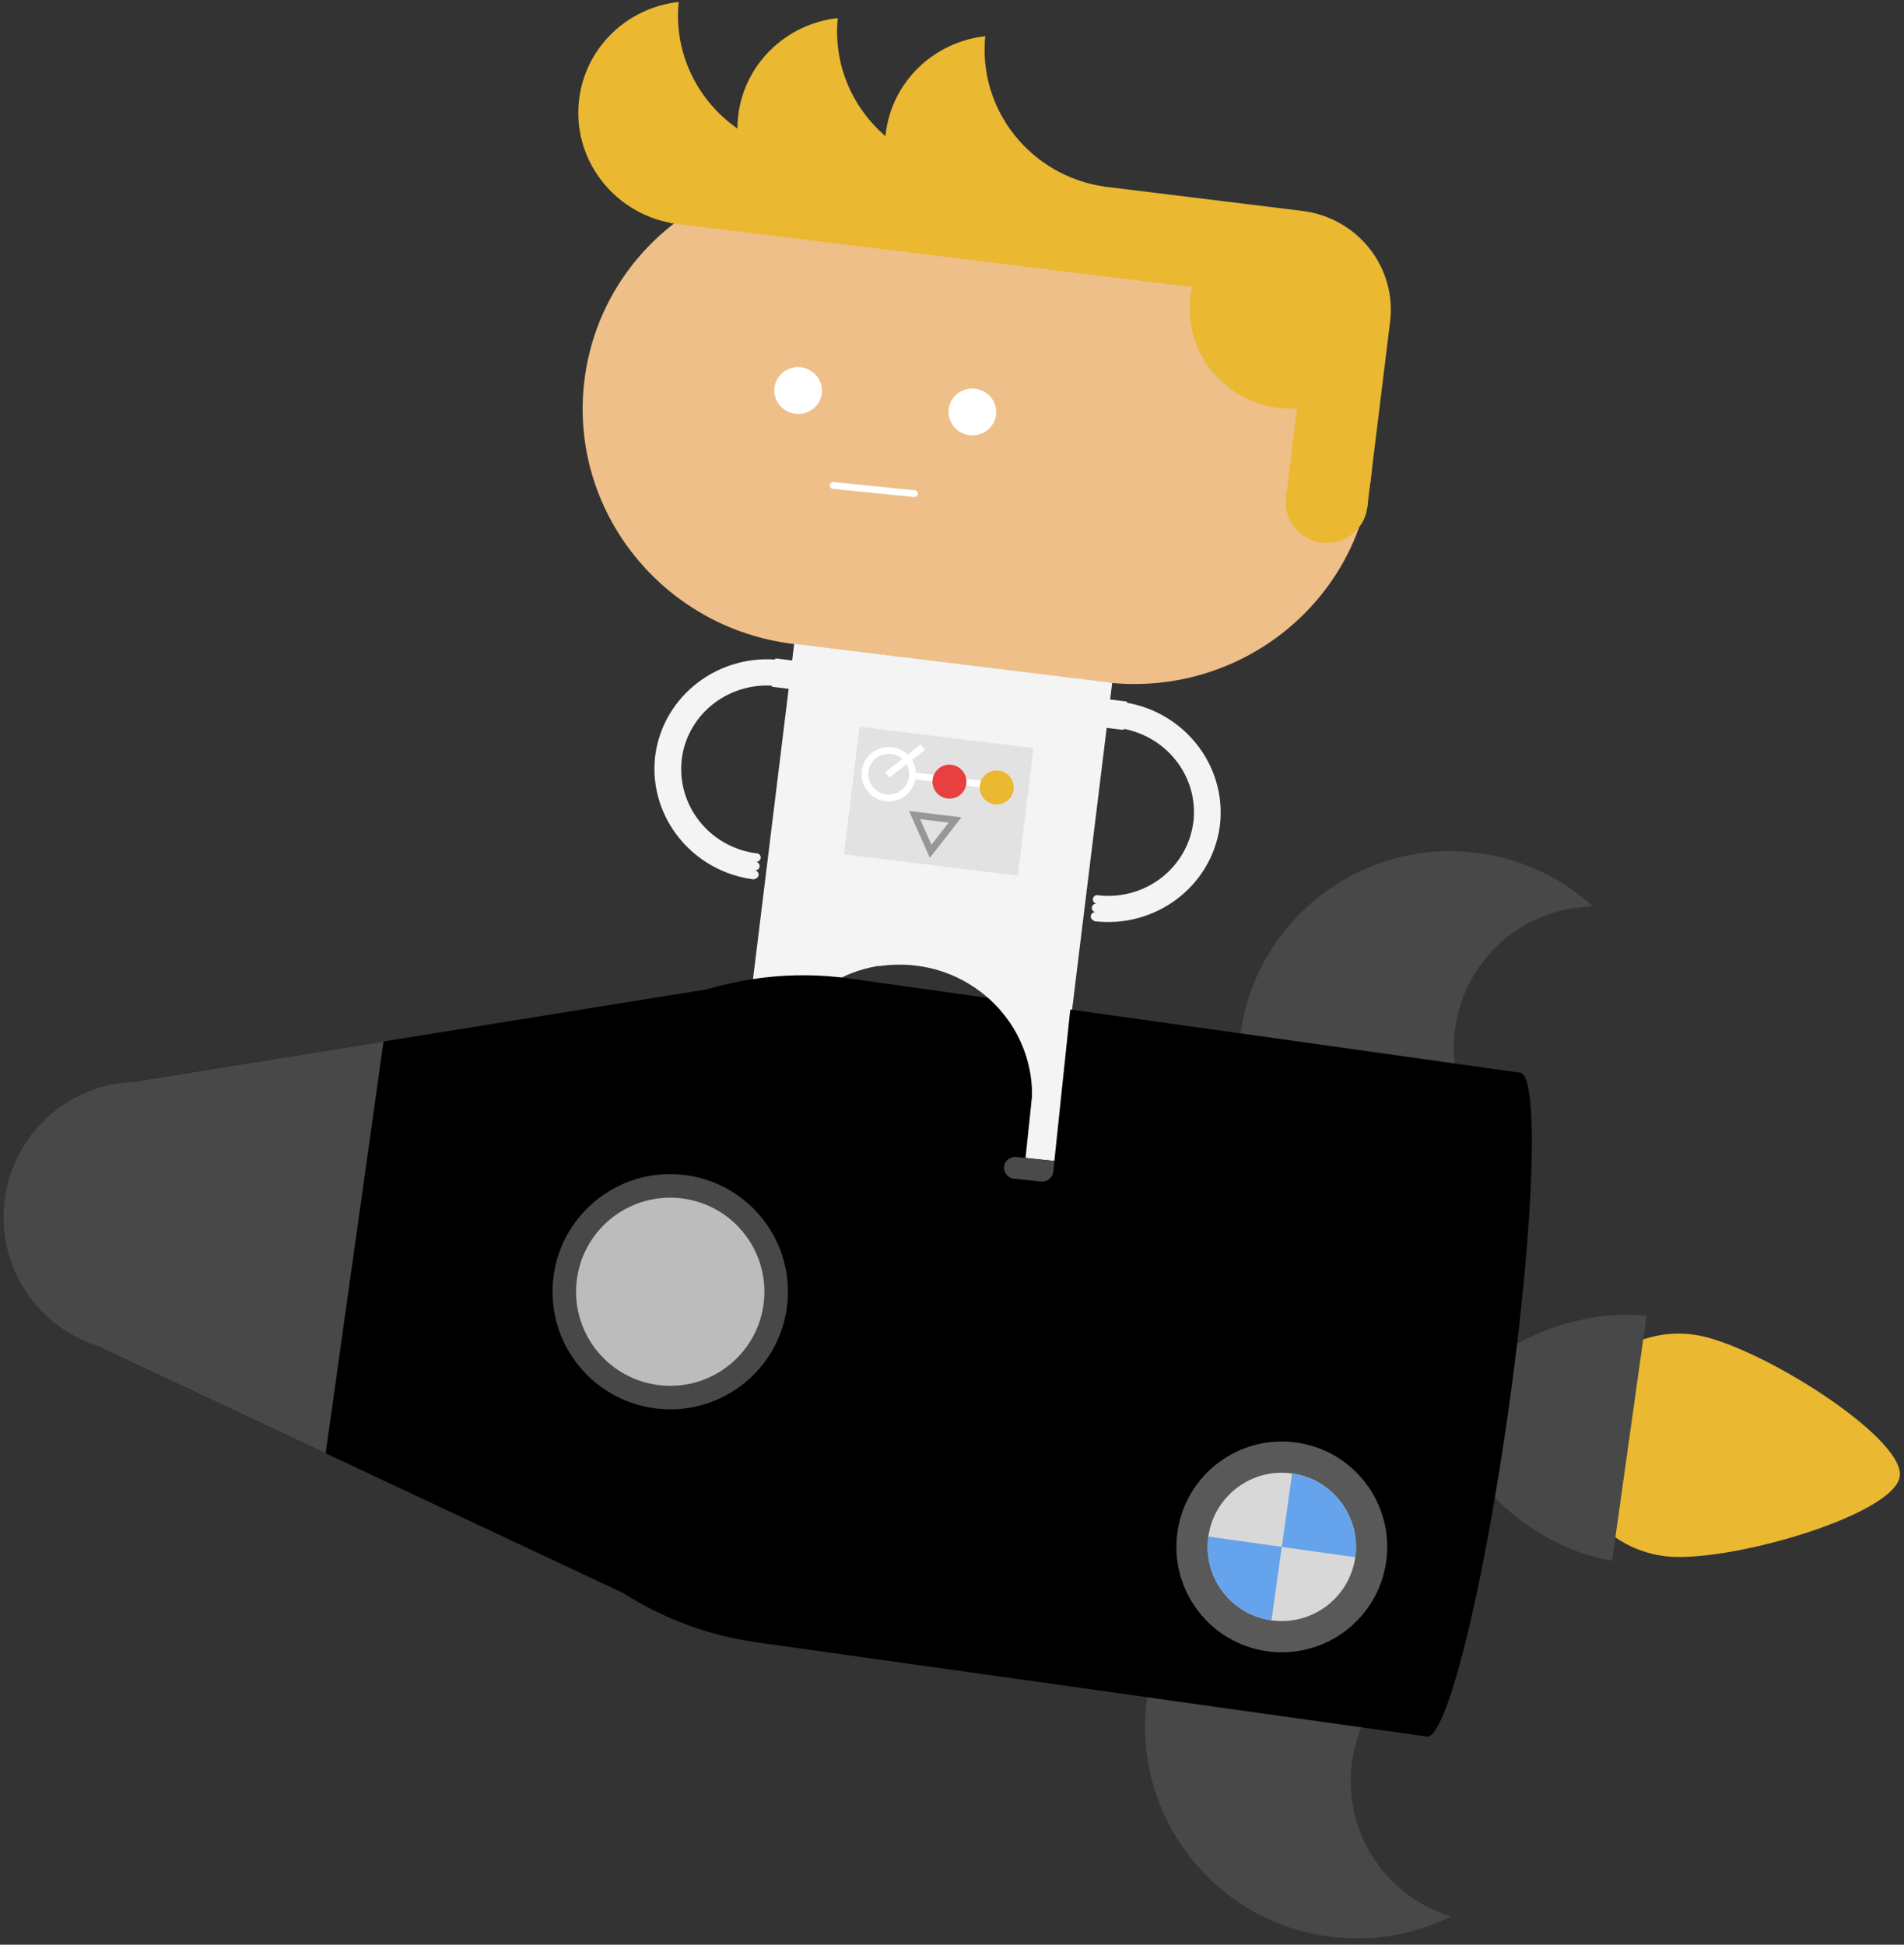 <?xml version="1.0" encoding="UTF-8" standalone="no"?>
<svg width="280px" height="286px" viewBox="0 0 280 286" version="1.1" xmlns="http://www.w3.org/2000/svg" xmlns:xlink="http://www.w3.org/1999/xlink" xmlns:sketch="http://www.bohemiancoding.com/sketch/ns">
    <rect x="0" y="0" width="280" height="286" fill="#333333" stroke="none"/>
    <!-- Generator: Sketch 3.3.3 (12072) - http://www.bohemiancoding.com/sketch -->
    <title>Porsche Copy + Line + Oval 1568 + Oval 1569 + Oval 1569 Copy</title>
    <desc>Created with Sketch.</desc>
    <defs></defs>
    <g id="Page-1" stroke="none" stroke-width="1" fill="none" fill-rule="evenodd" sketch:type="MSPage">
        <g id="Artboard-79" sketch:type="MSArtboardGroup" transform="translate(-145, -95)">
            <g id="Porsche-Copy-+-Line-+-Oval-1568-+-Oval-1569-+-Oval-1569-Copy" sketch:type="MSLayerGroup" transform="translate(134, 92)">
                <g id="Porsche-Copy" sketch:type="MSShapeGroup">
                    <g id="Group" transform="translate(149.032, 91.137) rotate(7) translate(-149.032, -91.137) translate(87.532, 7.137)">
                        <path d="M41.216,93.127 C41.174,93.127 41.133,93.127 41.091,93.127 C21.643,93.127 5.877,77.577 5.877,58.396 C5.877,39.215 21.643,23.666 41.091,23.666 C41.133,23.666 41.174,23.666 41.216,23.666 L87.333,23.666 C106.724,23.733 122.422,39.257 122.422,58.396 C122.422,77.536 106.724,93.06 87.333,93.127 L41.216,93.127 Z" id="Oval-7-Copy" fill="#EEBF88"></path>
                        <ellipse id="Oval-1-Copy" fill="#FFFFFF" cx="37.253" cy="56.047" rx="3.509" ry="3.442"></ellipse>
                        <ellipse id="Oval-1-Copy-2" fill="#FFFFFF" cx="63.069" cy="56.047" rx="3.509" ry="3.442"></ellipse>
                        <path d="M22.939,111.953 C22.938,111.983 22.938,112.013 22.938,112.044 L22.939,112.044 C23.038,120.984 30.47,128.201 39.623,128.201 L39.622,128.114 C39.93,128.066 40.165,127.805 40.165,127.49 C40.165,127.169 39.919,126.903 39.601,126.864 L39.601,126.864 L39.601,126.854 L39.601,126.854 C39.919,126.814 40.165,126.549 40.165,126.227 C40.165,125.898 39.908,125.628 39.581,125.598 L39.58,125.592 C39.908,125.562 40.165,125.292 40.165,124.963 C40.165,124.614 39.876,124.331 39.52,124.331 C39.468,124.331 39.418,124.337 39.37,124.348 L39.37,124.348 C32.45,124.249 26.872,118.724 26.876,111.863 L26.872,111.863 C26.937,105.056 32.593,99.557 39.623,99.561 L39.623,95.705 C30.47,95.705 23.038,102.923 22.939,111.863 L22.938,111.863 C22.938,111.893 22.938,111.923 22.939,111.953 Z" id="Oval-47-Copy" fill="#F4F4F4"></path>
                        <path d="M106.613,111.953 C106.613,111.983 106.613,112.013 106.613,112.044 L106.612,112.044 C106.513,120.984 99.082,128.201 89.928,128.201 L89.93,128.114 C89.622,128.066 89.387,127.805 89.387,127.49 C89.387,127.169 89.632,126.903 89.95,126.864 L89.95,126.864 L89.95,126.854 L89.95,126.854 C89.633,126.814 89.387,126.549 89.387,126.227 C89.387,125.898 89.643,125.628 89.971,125.598 L89.971,125.592 C89.643,125.562 89.387,125.292 89.387,124.963 C89.387,124.614 89.676,124.331 90.032,124.331 C90.084,124.331 90.134,124.337 90.182,124.348 L90.182,124.348 C97.102,124.249 102.68,118.724 102.676,111.863 L102.679,111.863 C102.614,105.056 96.958,99.557 89.928,99.561 L89.928,95.705 C99.082,95.705 106.513,102.923 106.612,111.863 L106.613,111.863 C106.613,111.893 106.613,111.923 106.613,111.953 Z" id="Oval-47-Copy-2" fill="#F4F4F4"></path>
                        <path d="M107.587,20.789 L78.309,20.789 C78.31,20.788 78.31,20.787 78.31,20.786 C67.32,20.551 58.455,11.808 58.217,0.969 L58.217,0.969 C50.883,2.694 45.43,9.199 45.43,16.96 C45.43,17.086 45.431,17.212 45.434,17.338 C40.077,13.775 36.514,7.786 36.364,0.969 L36.364,0.969 C29.031,2.694 23.577,9.199 23.577,16.96 C23.577,17.612 23.616,18.255 23.691,18.888 C17.361,15.536 13.018,9.008 12.852,1.466 C5.518,3.19 0.065,9.695 0.065,17.456 C0.065,26.161 6.925,33.285 15.604,33.857 L15.604,33.857 L15.604,33.89 L16.35,33.89 C16.477,33.893 16.604,33.894 16.732,33.894 C16.859,33.894 16.987,33.893 17.114,33.89 L92.922,33.89 C92.872,34.378 92.847,34.873 92.847,35.373 C92.847,43.428 99.467,49.958 107.634,49.958 C108.577,49.958 109.498,49.871 110.391,49.705 L110.391,62.925 L122.422,62.925 L122.422,35.981 L122.409,35.981 C122.418,35.78 122.422,35.577 122.422,35.373 C122.422,27.319 115.801,20.789 107.634,20.789 C107.619,20.789 107.603,20.789 107.587,20.789 Z" id="Rectangle-126-Copy" fill="#EAB831"></path>
                        <ellipse id="Oval-73-Copy" fill="#EAB831" cx="116.407" cy="62.925" rx="6.015" ry="5.933"></ellipse>
                        <path d="M45.477,158.735 L45.477,164.273 L41.216,164.273 L41.216,132.633 L45.43,132.633 L45.43,132.633 L84.114,132.633 L88.335,132.633 L88.335,164.273 L84.075,164.273 L84.075,158.579 C84.126,158.012 84.153,157.438 84.153,156.857 C84.153,146.345 75.474,137.824 64.768,137.824 C54.063,137.824 45.384,146.345 45.384,156.857 C45.384,157.491 45.415,158.117 45.477,158.735 Z M41.216,93.082 L88.335,93.082 L88.335,132.633 L41.216,132.633 L41.216,93.082 Z" id="Rectangle-127-Copy" fill="#F4F4F4"></path>
                        <rect id="Rectangle-128-Copy" fill="#F4F4F4" x="38.71" y="95.554" width="3.008" height="4.202"></rect>
                        <rect id="Rectangle-128-Copy-2" fill="#F4F4F4" x="87.834" y="95.554" width="3.008" height="4.202"></rect>
                        <path d="M39.712,164.278 C38.871,164.341 38.209,165.034 38.209,165.88 C38.209,166.726 38.871,167.419 39.712,167.482 L39.712,167.487 L43.989,167.487 L43.995,167.48 C44.826,167.407 45.477,166.718 45.477,165.88 C45.477,165.843 45.476,165.807 45.473,165.771 L45.477,165.767 L45.477,164.273 L39.712,164.273 L39.712,164.278 Z" id="Oval-89-Copy" fill="#4A4A4A"></path>
                        <path d="M82.571,164.278 C81.73,164.341 81.067,165.034 81.067,165.88 C81.067,166.726 81.73,167.419 82.571,167.482 L82.571,167.487 L86.848,167.487 L86.853,167.48 C87.684,167.407 88.335,166.718 88.335,165.88 C88.335,165.843 88.334,165.807 88.332,165.771 L88.335,165.767 L88.335,164.273 L82.571,164.273 L82.571,164.278 Z" id="Oval-89-Copy-2" fill="#4A4A4A"></path>
                        <rect id="Rectangle-208-Copy-2" fill="#E2E2E2" x="52.245" y="104.023" width="25.776" height="18.902"></rect>
                        <ellipse id="Oval-1251-Copy-3" stroke="#FFFFFF" cx="57.353" cy="110.425" rx="3.5" ry="3.5"></ellipse>
                        <path d="M61.5,110.215 L73.5,110.215" id="Line-Copy" stroke="#FFFFFF" stroke-linecap="square"></path>
                        <circle id="Oval-1251-Copy-4" fill="#E84040" cx="66.353" cy="110.425" r="2.5"></circle>
                        <circle id="Oval-1251-Copy-5" fill="#EAB831" cx="73.353" cy="110.425" r="2.5"></circle>
                        <polygon id="Triangle-11-Copy" stroke="#979797" transform="translate(64.853, 118.425) scale(1, -1) translate(-64.853, -118.425) " points="64.853 115.925 67.853 120.925 61.853 120.925 "></polygon>
                        <path d="M57.5,110.215 L61.5,106.215" id="Line-Copy-2" stroke="#FFFFFF" stroke-linecap="square"></path>
                    </g>
                    <g id="Group-Copy-25" transform="translate(151, 199) rotate(-82) translate(-151, -199) translate(70, 58)">
                        <path d="M81.201,40.586 C92.186,40.586 101.091,31.674 101.091,20.68 C101.091,9.686 92.186,0.774 81.201,0.774 C70.216,0.774 61.312,9.686 61.312,20.68 C61.312,31.674 70.216,40.586 81.201,40.586 Z" id="Oval-362-Copy-4" fill="#D8D8D8"></path>
                        <path d="M36.146,99.128 L61.312,17.634 L101.091,17.634 L126.256,99.128 L36.146,99.128 Z" id="Rectangle-409-Copy-3" fill="#000000"></path>
                        <path d="M50.621,52.254 L61.312,17.634 L61.479,17.634 C62.75,7.867 71.096,0.325 81.201,0.325 C91.307,0.325 99.652,7.867 100.923,17.634 L101.091,17.634 L111.782,52.254 L50.621,52.254 Z" id="Oval-362-Copy-5" fill="#484848"></path>
                        <path d="M31.909,176.884 C14.716,176.884 0.778,190.834 0.778,208.042 C0.778,214.568 2.782,220.625 6.208,225.63 C7.739,215.67 16.34,208.042 26.721,208.042 C28.512,208.042 30.251,208.269 31.909,208.697 L31.909,176.884 Z" id="Oval-381-Copy" fill="#484848"></path>
                        <path d="M161.625,176.884 C144.431,176.884 130.493,190.834 130.493,208.042 C130.493,214.568 132.498,220.625 135.924,225.63 C137.455,215.67 146.055,208.042 156.436,208.042 C158.228,208.042 159.966,208.269 161.625,208.697 L161.625,176.884 Z" id="Oval-381-Copy-2" fill="#484848" transform="translate(146.059, 201.257) scale(-1, 1) translate(-146.059, -201.257) "></path>
                        <ellipse id="Oval-363-Copy-2" fill="#000000" cx="81.201" cy="118.897" rx="49.292" ry="49.333"></ellipse>
                        <rect id="Rectangle-409-Copy-4" fill="#000000" x="31.909" y="119.762" width="98.584" height="98.666"></rect>
                        <path d="M79.472,281.962 C85.289,281.962 95.902,258.228 95.902,249.146 C95.902,240.064 88.546,232.702 79.472,232.702 C70.397,232.702 63.041,240.064 63.041,249.146 C63.041,258.228 73.654,281.962 79.472,281.962 Z" id="Oval-371-Copy-2" fill="#EAB831"></path>
                        <path d="M97.632,241.796 C97.632,231.758 89.501,216.684 79.472,216.684 C69.442,216.684 61.312,231.758 61.312,241.796 L97.632,241.796 Z" id="Oval-364-Copy-2" fill="#484848"></path>
                        <ellipse id="Oval-365-Copy-2" fill="#000000" cx="81.201" cy="218.428" rx="49.292" ry="5.193"></ellipse>
                        <ellipse id="Oval-372-Copy-4" fill="#484848" cx="81.201" cy="99.128" rx="17.295" ry="17.31"></ellipse>
                        <ellipse id="Oval-372-Copy-5" fill="#BCBCBC" cx="81.201" cy="99.128" rx="13.836" ry="13.848"></ellipse>
                    </g>
                    <g id="Rectangle-130-Copy-+-Path-Copy-+-Oval-89-Copy-3" transform="translate(153.287, 158.047) rotate(6) translate(-153.287, -158.047) translate(138.287, 140.047)">
                        <rect id="Rectangle-130-Copy" fill="#F4F4F4" x="25.075" y="0.633" width="4.261" height="31.64"></rect>
                        <path d="M0.739,6.471 C0.001,3.393 1.446,0.633 5.132,0.633 L25.153,0.633 L25.153,24.857 C25.153,14.345 16.474,5.824 5.768,5.824 C4.029,5.824 2.343,6.049 0.739,6.471 Z" id="Path-Copy" fill="#F4F4F4"></path>
                        <path d="M23.571,32.278 C22.73,32.341 22.067,33.034 22.067,33.88 C22.067,34.726 22.73,35.419 23.571,35.482 L23.571,35.487 L27.848,35.487 L27.853,35.48 C28.684,35.407 29.335,34.718 29.335,33.88 C29.335,33.843 29.334,33.807 29.332,33.771 L29.335,33.767 L29.335,32.273 L23.571,32.273 L23.571,32.278 Z" id="Oval-89-Copy-3" fill="#4A4A4A"></path>
                    </g>
                </g>
                <path d="M133.51,74.395 L145.49,75.605" id="Line" stroke="#FFFFFF" stroke-linecap="round" sketch:type="MSShapeGroup"></path>
                <g id="Oval-1568-+-Oval-1569-+-Oval-1569-Copy" transform="translate(199.5, 230.5) rotate(8) translate(-199.5, -230.5) translate(184, 215)" sketch:type="MSShapeGroup">
                    <circle id="Oval-1568" fill="#595959" cx="15.5" cy="15.5" r="15.5"></circle>
                    <circle id="Oval-1569" fill="#D8D8D8" cx="15.5" cy="15.5" r="10.907"></circle>
                    <path d="M15.5,4.593 C21.524,4.593 26.407,9.476 26.407,15.5 L26.407,15.5 L15.5,15.5 L15.5,26.407 C9.476,26.407 4.593,21.524 4.593,15.5 L15.5,15.5 L15.5,4.593 Z" id="Oval-1569-Copy" fill="#65A3EC"></path>
                </g>
            </g>
        </g>
    </g>
</svg>